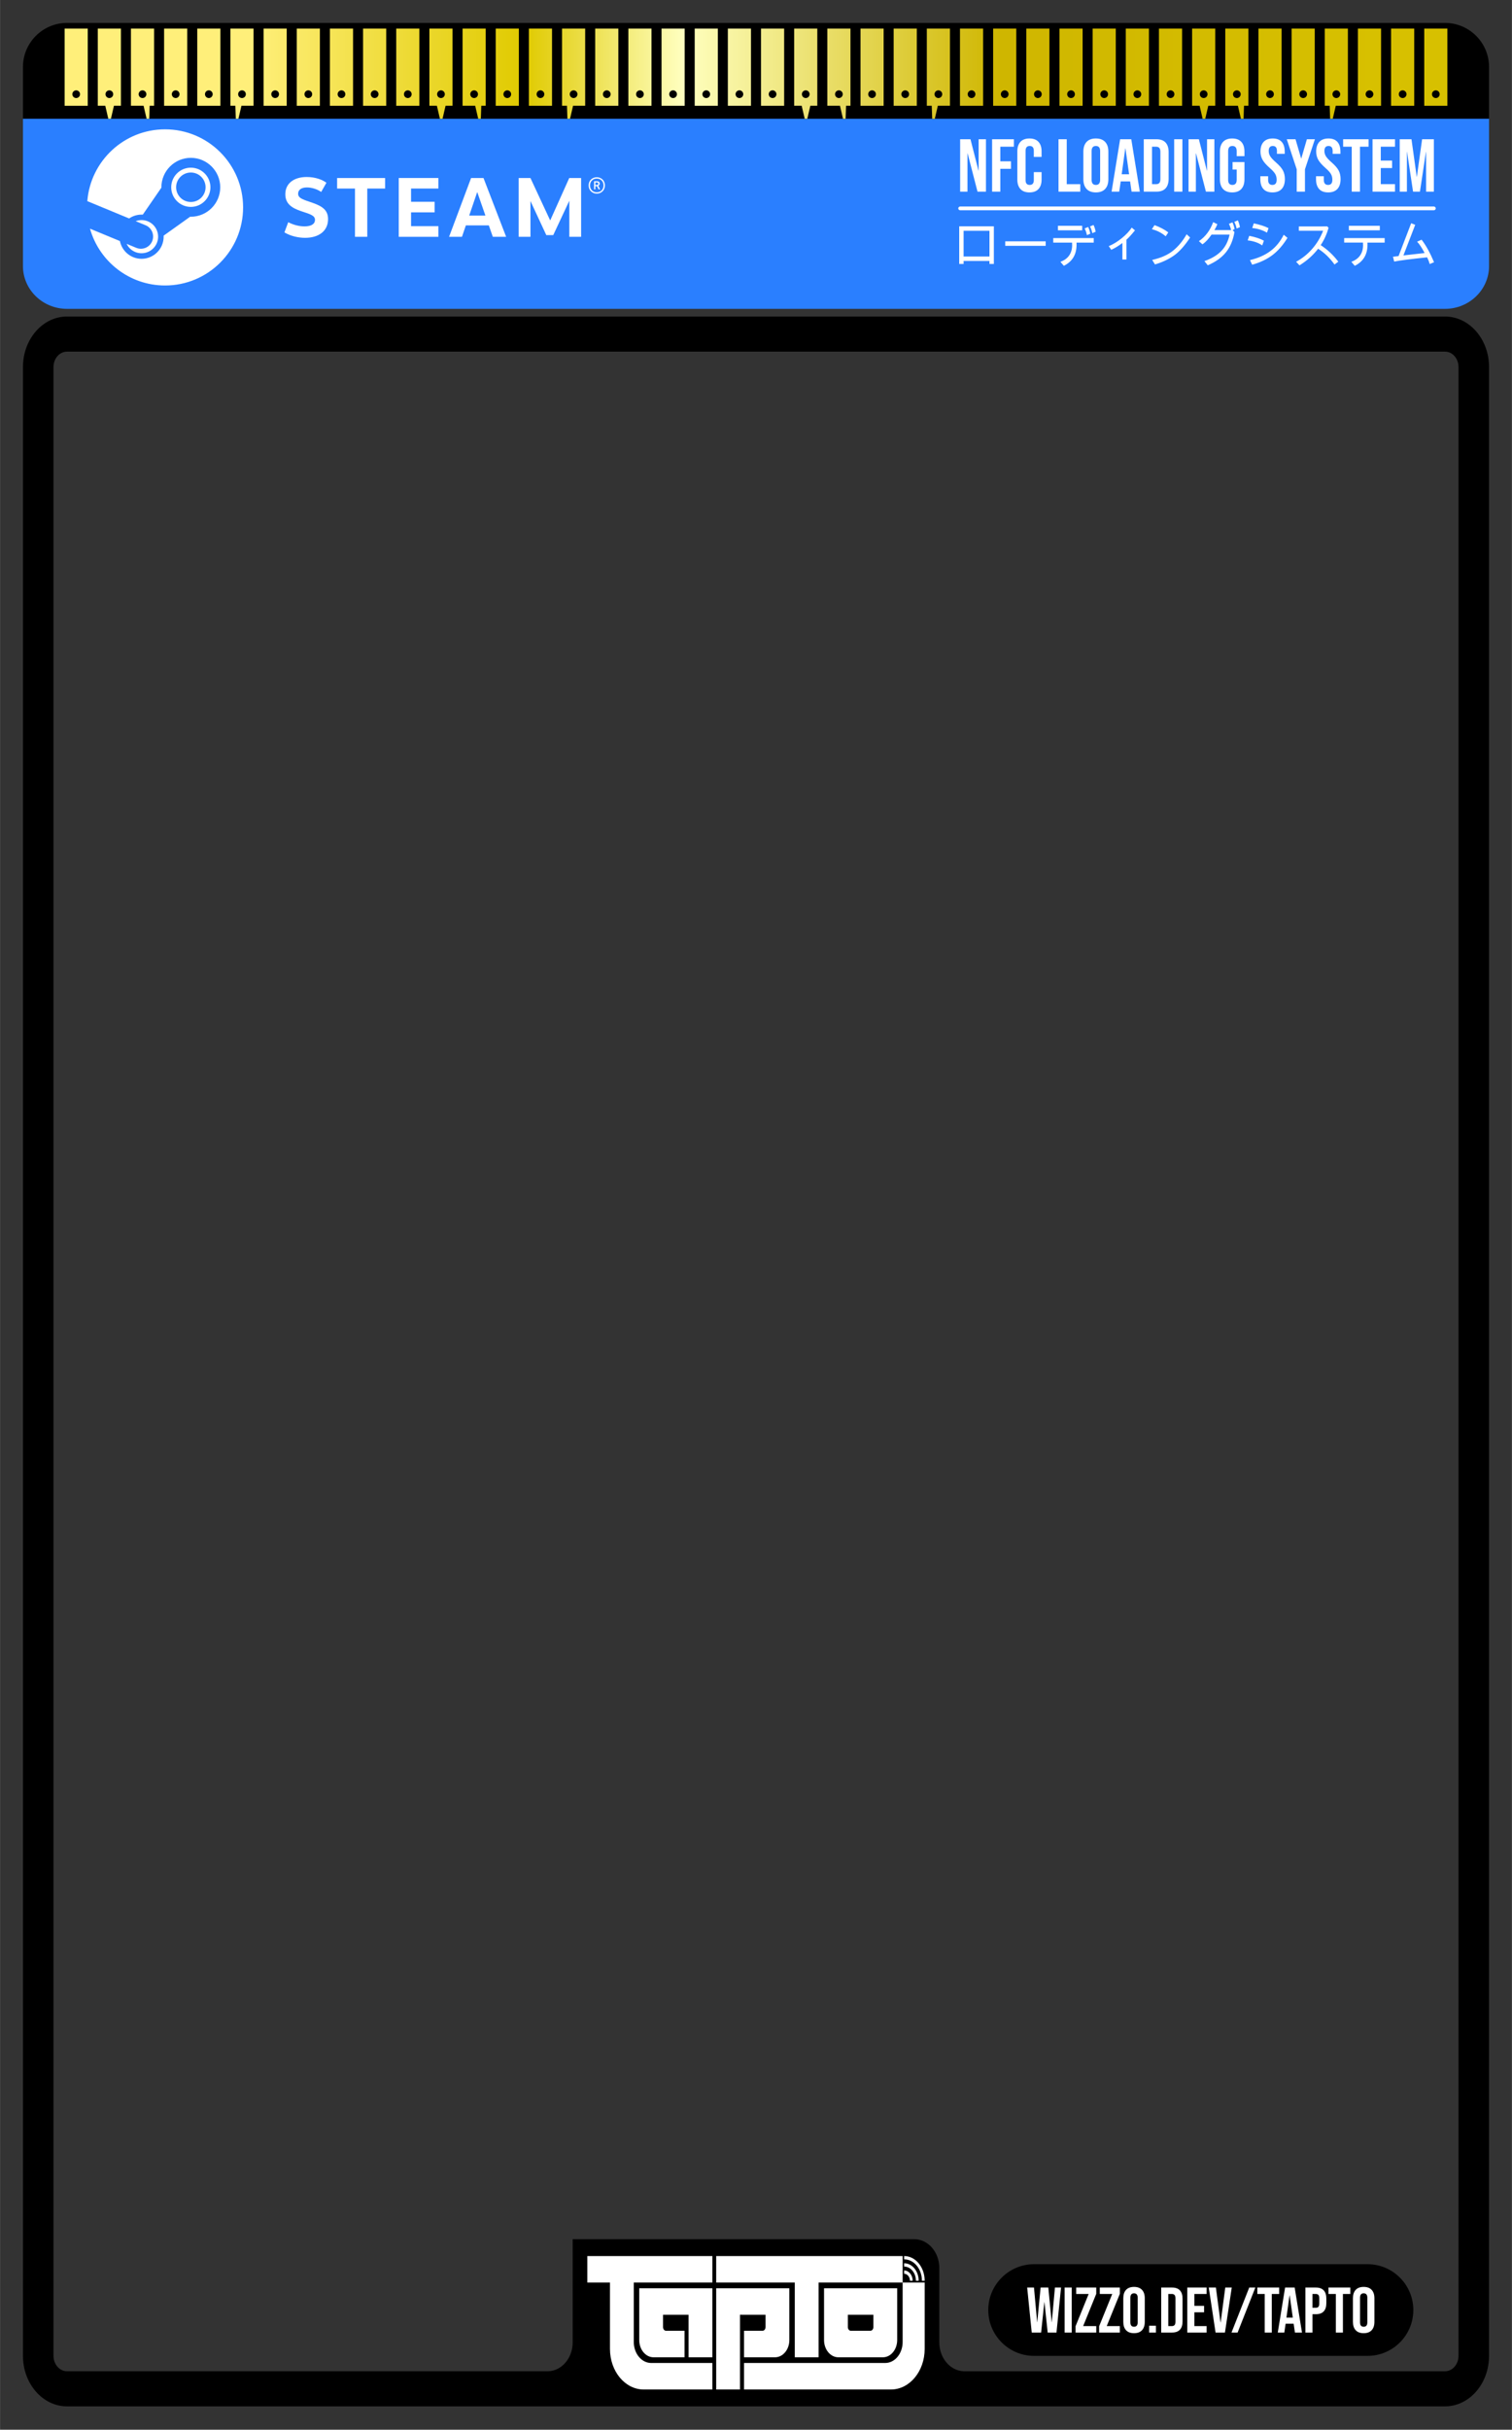 <?xml version="1.0" encoding="UTF-8" standalone="no"?>
<svg
   width="619"
   height="994"
   viewBox="0 0 198.048 318.048"
   version="1.1"
   xml:space="preserve"
   style="clip-rule:evenodd;fill-rule:evenodd;stroke-linejoin:round;stroke-miterlimit:2"
   id="svg10"
   sodipodi:docname="tapto_hucard_steam.svg"
   inkscape:version="1.3.2 (091e20e, 2023-11-25, custom)"
   xmlns:inkscape="http://www.inkscape.org/namespaces/inkscape"
   xmlns:sodipodi="http://sodipodi.sourceforge.net/DTD/sodipodi-0.dtd"
   xmlns="http://www.w3.org/2000/svg"
   xmlns:svg="http://www.w3.org/2000/svg"
   xmlns:serif="http://www.serif.com/"><rect x="0" y="0" width="198.048" height="318.048" fill="#333333" stroke="none"/><sodipodi:namedview
   id="namedview1"
   pagecolor="#505050"
   bordercolor="#eeeeee"
   borderopacity="1"
   inkscape:showpageshadow="0"
   inkscape:pageopacity="0"
   inkscape:pagecheckerboard="0"
   inkscape:deskcolor="#505050"
   inkscape:zoom="1.4142136"
   inkscape:cx="663.61971"
   inkscape:cy="48.436814"
   inkscape:window-width="5120"
   inkscape:window-height="1369"
   inkscape:window-x="-8"
   inkscape:window-y="331"
   inkscape:window-maximized="1"
   inkscape:current-layer="Card-Top" />
    <g
   id="Background"
   transform="scale(0.32)"
   style="display:none">
        <path
   id="Sticker-Rounded"
   serif:id="Sticker Rounded"
   d="m 618.9,24.756 v 944.388 c 0,13.663 -11.093,24.756 -24.756,24.756 H 24.756 C 11.093,993.9 0,982.807 0,969.144 V 24.756 C 0,11.093 11.093,0 24.756,0 H 594.144 C 607.807,0 618.9,11.093 618.9,24.756 Z" />
    </g>
    <g
   id="Card-Frame"
   serif:id="Card Frame"
   transform="scale(0.32)"
   style="display:inline">
        <g
   id="Artwork-Area"
   serif:id="Artwork Area"
   transform="matrix(1,0,0,1.149,0,-146.882)">
            <path
   d="m 609.525,258.529 v 707.992 c 0,9.936 -8.068,18.004 -18.004,18.004 H 27.379 c -9.936,0 -18.004,-8.068 -18.004,-18.004 V 258.529 c 0,-9.936 8.068,-18.004 18.004,-18.004 h 564.142 c 9.936,0 18.004,8.068 18.004,18.004 z M 394.418,972.025 h 197.103 c 3.038,0 5.504,-2.466 5.504,-5.504 V 258.529 c 0,-3.038 -2.466,-5.504 -5.504,-5.504 H 27.379 c -3.038,0 -5.504,2.466 -5.504,5.504 v 707.992 c 0,3.038 2.466,5.504 5.504,5.504 h 197.103 c 5.51,-0.187 9.926,-4.719 9.926,-10.274 v -36.737 h 139.803 c 5.674,0 10.281,4.607 10.281,10.281 v 26.456 c 0,5.555 4.416,10.087 9.926,10.274 z"
   id="path1" />
            <path
   id="TapTo-Logo---Bottom"
   serif:id="TapTo Logo - Bottom"
   d="m 369.478,940.449 h -34.407 v 26.612 h -9.741 v -26.612 h -32.172 v -9.435 h 76.32 z m 0,0 h 9.014 v 23.638 c 0,7.974 -6.176,14.438 -13.794,14.438 h -60.142 v -9.434 h 57.774 c 3.948,0 7.148,-3.35 7.148,-7.484 z m 0.616,-3.121 v -1.175 c 1.924,0 3.489,1.638 3.489,3.652 h -1.123 c 0,-1.366 -1.062,-2.477 -2.366,-2.477 z m 4.82,2.478 c 0,-2.783 -2.162,-5.047 -4.82,-5.047 v -1.176 c 3.277,0 5.943,2.792 5.943,6.223 z m 2.455,0 c 0,-4.199 -3.264,-7.616 -7.275,-7.616 v -1.176 c 4.63,0 8.398,3.944 8.398,8.792 z m -85.78,0.643 h -32.172 v 21.159 c 0,4.133 3.2,7.483 7.149,7.483 h 25.023 v 9.434 h -28.121 c -7.617,0 -13.793,-6.464 -13.793,-14.438 v -23.638 h -9.267 v -9.435 h 51.181 z m -29.937,2.03 h 29.937 v 24.582 h -9.741 v -15.147 h -10.455 v 4.407 c 0,0.721 0.558,1.305 1.247,1.305 h 7.551 v 9.435 h -12.676 c -3.238,0 -5.863,-2.748 -5.863,-6.138 z m 31.506,0 h 29.937 v 18.444 c 0,3.39 -2.625,6.138 -5.863,6.138 h -12.676 v -9.435 h 7.55 c 0.689,0 1.248,-0.584 1.248,-1.305 v -4.407 H 302.9 v 26.611 h -9.742 z m 74.085,0 v 18.444 c 0,3.39 -2.625,6.138 -5.863,6.138 h -18.21 c -3.238,0 -5.864,-2.748 -5.864,-6.138 v -18.444 z m -9.741,9.435 h -10.454 v 4.407 c 0,0.721 0.558,1.305 1.247,1.305 h 7.96 c 0.689,0 1.247,-0.584 1.247,-1.305 z"
   style="display:inline;fill:#ffffff" />
        </g>
        <g
   id="Card-Top"
   serif:id="Card Top">
            <path
   id="path15"
   style="clip-rule:evenodd;fill-rule:evenodd;stroke-linejoin:round;stroke-miterlimit:2;display:inline;fill:#2a7fff;stroke-width:0.985"
   inkscape:label="Header-Background"
   d="M 609.525 48.535 L 609.525 108.831 C 609.525 118.496 601.441 126.341 591.484 126.341 L 27.416 126.341 C 17.459 126.341 9.375 118.496 9.375 108.831 L 9.375 48.535 " />
            <path
   id="NFC-Loading-System"
   serif:id="NFC Loading System"
   d="m 406.814,107.979 h -1.793 v -1.227 h -10.593 v 1.227 h -1.793 V 92.579 h 14.179 z m -1.793,-3.063 V 94.414 h -10.593 v 10.503 z m 23.007,-4.349 h -16.552 v -1.845 h 16.552 z m 20.469,-5.785 -1.376,0.598 c -0.238,-1.13 -0.555,-2.044 -0.949,-2.743 l 1.444,-0.608 c 0.368,0.744 0.662,1.662 0.882,2.753 z m -5.524,-0.569 h -9.924 v -1.845 h 9.924 z m 3.314,1.386 -1.366,0.589 c -0.245,-1.124 -0.562,-2.035 -0.95,-2.733 l 1.444,-0.608 c 0.369,0.744 0.659,1.662 0.872,2.753 z m 1.415,3.64 h -7.046 c 0.013,0.16 0.019,0.433 0.019,0.818 0,4.063 -1.735,6.955 -5.205,8.678 l -1.405,-1.636 c 1.577,-0.572 2.771,-1.44 3.581,-2.604 0.811,-1.164 1.216,-2.564 1.216,-4.2 0,-0.478 -0.013,-0.831 -0.038,-1.057 h -7.696 V 97.396 H 447.702 Z m 16.883,-5.007 c -1.48,1.821 -2.649,3.095 -3.508,3.82 v 8.089 h -1.647 v -6.743 c -1.583,1.216 -3.105,2.144 -4.565,2.783 l -1.018,-1.497 c 1.738,-0.704 3.5,-1.777 5.286,-3.216 1.787,-1.44 3.161,-2.895 4.124,-4.364 z m 13.636,0.837 -1.066,1.596 c -1.602,-1.39 -3.489,-2.357 -5.66,-2.903 l 1.095,-1.675 c 2.287,0.85 4.164,1.845 5.63,2.982 z m 8.936,2.085 c -2.281,3.465 -4.542,5.961 -6.785,7.491 -2.242,1.53 -4.778,2.704 -7.608,3.522 l -1.134,-1.845 c 3.541,-0.784 6.381,-2.038 8.519,-3.76 2.139,-1.723 3.999,-3.967 5.582,-6.733 z m 20.4,-4.249 -1.366,0.588 c -0.245,-1.13 -0.562,-2.041 -0.95,-2.732 l 1.444,-0.619 c 0.368,0.745 0.659,1.666 0.872,2.764 z m -2.2,0.818 -0.815,0.409 0.757,0.768 c -0.537,3.298 -1.68,6.046 -3.431,8.244 -1.751,2.197 -4.249,3.992 -7.492,5.381 l -1.366,-1.716 c 2.953,-1.031 5.268,-2.419 6.944,-4.164 1.677,-1.746 2.796,-3.972 3.358,-6.678 h -7.385 c -1.26,1.842 -2.504,3.168 -3.731,3.98 l -1.444,-1.306 c 2.662,-1.816 4.613,-4.409 5.853,-7.78 l 1.706,0.857 c -0.374,0.892 -0.778,1.696 -1.211,2.414 h 6.851 c -0.252,-1.057 -0.558,-1.908 -0.92,-2.553 l 1.454,-0.619 c 0.368,0.745 0.659,1.666 0.872,2.764 z m 13.898,-0.409 -0.64,1.856 c -1.731,-1.024 -3.745,-1.656 -6.038,-1.895 l 0.64,-1.905 c 2.545,0.545 4.559,1.194 6.038,1.945 z m 7.753,3.98 c -1.828,2.986 -3.887,5.341 -6.174,7.067 -2.287,1.726 -5.046,3.035 -8.277,3.925 l -0.91,-1.885 c 3.365,-0.805 6.172,-2.05 8.416,-3.736 2.245,-1.685 4.047,-3.898 5.404,-6.638 z m -9.644,1.167 -0.697,1.935 c -1.525,-1.097 -3.508,-1.786 -5.95,-2.064 l 0.639,-1.856 c 2.449,0.472 4.452,1.134 6.009,1.985 z m 30.451,8.577 -1.55,1.167 c -1.913,-2.687 -4.148,-4.837 -6.707,-6.454 -2.074,2.673 -4.616,4.938 -7.627,6.793 l -1.386,-1.466 c 2.5,-1.35 4.702,-3.115 6.604,-5.296 1.903,-2.181 3.387,-4.645 4.454,-7.391 h -9.943 v -1.755 l 11.63,-0.02 0.533,0.569 c -0.723,2.614 -1.796,4.977 -3.217,7.092 2.759,1.808 5.162,4.063 7.21,6.762 z m 16.989,-12.827 h -12.667 v -1.845 h 12.667 z m 1.987,5.027 h -7.046 c 0.014,0.16 0.019,0.433 0.019,0.818 0,4.063 -1.734,6.955 -5.204,8.678 l -1.406,-1.636 c 1.577,-0.572 2.771,-1.44 3.581,-2.604 0.811,-1.164 1.216,-2.564 1.216,-4.2 0,-0.478 -0.014,-0.831 -0.039,-1.057 h -7.695 v -1.845 h 16.572 z m 20.217,8.02 -1.764,0.758 c -0.239,-0.851 -0.595,-1.769 -1.066,-2.753 -6.667,0.691 -11.168,1.27 -13.5,1.735 l -0.475,-1.984 2.278,-0.259 5.165,-13.446 1.647,0.658 -4.826,12.518 8.674,-0.978 c -1.105,-2.127 -2.129,-3.674 -3.072,-4.638 l 1.841,-0.818 c 1.771,2.287 3.47,5.356 5.098,9.206 z M 393.016,86.011 c -0.423,0 -0.766,-0.343 -0.766,-0.766 0,-0.423 0.343,-0.767 0.766,-0.767 h 193.918 c 0.423,0 0.766,0.343 0.766,0.767 0,0.423 -0.343,0.766 -0.766,0.766 z m 0,-29.058 h 4.229 l 3.279,12.839 h 0.061 V 56.952 h 3.004 v 21.449 h -3.463 l -4.045,-15.658 h -0.061 v 15.658 h -3.004 z m 13.085,0 h 8.917 v 3.064 h -5.546 v 5.975 h 4.351 v 3.064 h -4.351 v 9.345 h -3.371 z m 15.291,21.756 c -1.613,0 -2.844,-0.46 -3.692,-1.379 -0.847,-0.919 -1.271,-2.216 -1.271,-3.891 V 61.916 c 0,-1.675 0.424,-2.972 1.271,-3.891 0.848,-0.92 2.079,-1.379 3.692,-1.379 1.614,0 2.845,0.46 3.693,1.379 0.847,0.919 1.271,2.216 1.271,3.891 v 2.267 h -3.187 v -2.482 c 0,-1.328 -0.562,-1.992 -1.685,-1.992 -1.124,0 -1.685,0.664 -1.685,1.992 v 11.981 c 0,1.307 0.562,1.961 1.685,1.961 1.123,0 1.685,-0.654 1.685,-1.961 v -3.278 h 3.187 v 3.033 c 0,1.675 -0.424,2.972 -1.271,3.891 -0.848,0.92 -2.079,1.379 -3.693,1.379 z m 11.891,-21.756 h 3.37 v 18.385 h 5.547 v 3.064 h -8.917 z m 15.291,21.756 c -1.654,0 -2.921,-0.47 -3.8,-1.41 -0.878,-0.94 -1.318,-2.267 -1.318,-3.984 V 62.039 c 0,-1.717 0.44,-3.044 1.318,-3.984 0.878,-0.94 2.145,-1.41 3.8,-1.41 1.655,0 2.921,0.47 3.8,1.41 0.878,0.94 1.318,2.267 1.318,3.984 v 11.276 c 0,1.717 -0.44,3.044 -1.318,3.984 -0.878,0.94 -2.144,1.41 -3.8,1.41 z m 0,-3.064 c 1.164,0 1.747,-0.705 1.747,-2.115 V 61.824 c 0,-1.409 -0.583,-2.114 -1.747,-2.114 -1.164,0 -1.747,0.705 -1.747,2.114 v 11.705 c 0,1.41 0.583,2.115 1.747,2.115 z m 9.929,-18.692 h 4.566 l 3.494,21.449 h -3.371 l -0.613,-4.259 v 0.061 h -3.831 l -0.613,4.198 h -3.126 z m 3.678,14.34 -1.502,-10.602 h -0.061 l -1.47,10.602 z m 6.006,-14.34 h 5.148 c 1.675,0 2.931,0.45 3.769,1.348 0.837,0.899 1.256,2.216 1.256,3.953 v 10.847 c 0,1.737 -0.419,3.054 -1.256,3.953 -0.838,0.899 -2.094,1.348 -3.769,1.348 h -5.148 z m 5.087,18.385 c 0.551,0 0.976,-0.163 1.271,-0.49 0.297,-0.327 0.444,-0.858 0.444,-1.594 V 62.1 c 0,-0.736 -0.148,-1.267 -0.444,-1.594 -0.296,-0.327 -0.72,-0.49 -1.271,-0.49 h -1.716 v 15.321 z m 7.355,-18.385 h 3.371 v 21.449 h -3.371 z m 5.884,0 h 4.229 l 3.278,12.839 h 0.061 V 56.952 h 3.004 v 21.449 h -3.463 l -4.045,-15.658 h -0.061 v 15.658 h -3.004 z m 17.866,21.756 c -1.634,0 -2.881,-0.465 -3.739,-1.394 -0.857,-0.93 -1.287,-2.263 -1.287,-3.999 V 62.039 c 0,-1.737 0.43,-3.07 1.287,-3.999 0.858,-0.929 2.105,-1.394 3.739,-1.394 1.634,0 2.88,0.465 3.738,1.394 0.858,0.93 1.287,2.263 1.287,3.999 v 1.838 h -3.187 v -2.054 c 0,-1.409 -0.583,-2.114 -1.747,-2.114 -1.164,0 -1.747,0.705 -1.747,2.114 V 73.56 c 0,1.389 0.583,2.084 1.747,2.084 1.164,0 1.747,-0.695 1.747,-2.084 v -4.198 h -1.685 v -3.064 h 4.872 v 7.017 c 0,1.737 -0.429,3.07 -1.287,3.999 -0.858,0.929 -2.104,1.394 -3.738,1.394 z m 16.486,0 c -1.634,0 -2.871,-0.465 -3.708,-1.394 -0.837,-0.93 -1.257,-2.263 -1.257,-3.999 v -1.226 h 3.188 v 1.471 c 0,1.389 0.582,2.084 1.746,2.084 0.572,0 1.007,-0.169 1.303,-0.506 0.297,-0.337 0.444,-0.884 0.444,-1.64 0,-0.899 -0.204,-1.69 -0.613,-2.374 -0.409,-0.684 -1.164,-1.507 -2.267,-2.467 -1.39,-1.226 -2.36,-2.334 -2.911,-3.324 -0.552,-0.991 -0.828,-2.11 -0.828,-3.355 0,-1.696 0.43,-3.008 1.287,-3.938 0.858,-0.929 2.105,-1.394 3.739,-1.394 1.614,0 2.834,0.465 3.662,1.394 0.827,0.93 1.24,2.263 1.24,3.999 v 0.889 h -3.187 v -1.104 c 0,-0.735 -0.143,-1.271 -0.429,-1.609 -0.286,-0.337 -0.705,-0.506 -1.257,-0.506 -1.123,0 -1.685,0.684 -1.685,2.054 0,0.776 0.21,1.501 0.628,2.176 0.419,0.673 1.18,1.491 2.283,2.451 1.41,1.226 2.381,2.339 2.911,3.34 0.531,1 0.797,2.176 0.797,3.523 0,1.757 -0.434,3.105 -1.302,4.045 -0.868,0.94 -2.131,1.41 -3.785,1.41 z m 9.929,-9.438 -4.075,-12.318 h 3.585 l 2.298,7.875 h 0.061 l 2.298,-7.875 h 3.278 l -4.075,12.318 v 9.131 h -3.371 z m 12.871,9.438 c -1.635,0 -2.871,-0.465 -3.708,-1.394 -0.838,-0.93 -1.257,-2.263 -1.257,-3.999 v -1.226 h 3.187 v 1.471 c 0,1.389 0.583,2.084 1.747,2.084 0.572,0 1.007,-0.169 1.303,-0.506 0.296,-0.337 0.444,-0.884 0.444,-1.64 0,-0.899 -0.204,-1.69 -0.613,-2.374 -0.409,-0.684 -1.164,-1.507 -2.268,-2.467 -1.389,-1.226 -2.36,-2.334 -2.911,-3.324 -0.551,-0.991 -0.827,-2.11 -0.827,-3.355 0,-1.696 0.429,-3.008 1.287,-3.938 0.858,-0.929 2.104,-1.394 3.738,-1.394 1.614,0 2.835,0.465 3.662,1.394 0.827,0.93 1.241,2.263 1.241,3.999 v 0.889 h -3.187 v -1.104 c 0,-0.735 -0.143,-1.271 -0.429,-1.609 -0.287,-0.337 -0.705,-0.506 -1.257,-0.506 -1.124,0 -1.685,0.684 -1.685,2.054 0,0.776 0.21,1.501 0.628,2.176 0.419,0.673 1.18,1.491 2.283,2.451 1.41,1.226 2.38,2.339 2.911,3.34 0.531,1 0.797,2.176 0.797,3.523 0,1.757 -0.434,3.105 -1.303,4.045 -0.868,0.94 -2.13,1.41 -3.784,1.41 z m 9.653,-18.692 h -3.525 v -3.064 h 10.42 v 3.064 h -3.524 v 18.385 h -3.371 z m 8.519,-3.064 h 9.193 v 3.064 h -5.822 v 5.668 h 4.627 v 3.064 h -4.627 v 6.588 h 5.822 v 3.064 h -9.193 z m 11.124,0 h 4.811 l 2.145,15.351 h 0.061 l 2.145,-15.351 h 4.812 v 21.449 h -3.188 V 62.161 h -0.061 l -2.452,16.24 h -2.819 l -2.451,-16.24 h -0.061 v 16.24 h -2.941 z"
   style="fill:#ffffff;stroke-width:0.777" />
            <path
   id="TapTo-Logo---Top"
   serif:id="TapTo Logo - Top"
   d="m 295.631,132.729 h -71.763 v 52.99 h -20.317 v -52.99 h -67.099 v -18.787 h 159.179 z m 0,0 h 18.798 v 47.068 c 0,15.879 -12.881,28.751 -28.769,28.751 H 160.223 v -18.786 h 120.498 c 8.234,0 14.91,-6.672 14.91,-14.902 z m 1.283,-6.215 v -2.34 c 4.013,0 7.277,3.262 7.277,7.273 h -2.342 c 0,-2.72 -2.214,-4.933 -4.935,-4.933 z m 10.054,4.934 c 0,-5.542 -4.51,-10.05 -10.054,-10.05 v -2.34 c 6.835,0 12.396,5.558 12.396,12.39 z m 5.119,0 c 0,-8.362 -6.808,-15.164 -15.173,-15.164 v -2.342 c 9.657,0 17.515,7.853 17.515,17.506 z m -178.908,1.281 h -67.1 v 42.132 c 0,8.229 6.675,14.901 14.91,14.901 h 52.19 v 18.786 h -58.65 c -15.888,0 -28.767,-12.872 -28.767,-28.751 V 132.729 H 26.434 v -18.787 h 106.745 z m -62.438,4.042 h 62.438 v 48.948 h -20.317 v -30.16 H 91.058 v 8.775 c 0,1.436 1.163,2.598 2.6,2.598 h 15.749 v 18.787 H 82.969 c -6.754,0 -12.228,-5.471 -12.228,-12.221 z m 65.711,0 h 62.438 v 36.727 c 0,6.75 -5.475,12.221 -12.229,12.221 h -26.438 v -18.787 h 15.749 c 1.436,0 2.601,-1.162 2.601,-2.598 v -8.775 h -21.804 v 52.989 h -20.317 z m 154.517,0 v 36.727 c 0,6.75 -5.475,12.221 -12.228,12.221 h -37.982 c -6.753,0 -12.229,-5.471 -12.229,-12.221 v -36.727 z m -20.318,18.788 h -21.804 v 8.775 c 0,1.436 1.165,2.598 2.602,2.598 h 16.602 c 1.437,0 2.6,-1.162 2.6,-2.598 z"
   style="display:none;fill:#ffffff" />
            <g
   id="Wizzo.dev-TapTo"
   serif:id="Wizzo.dev/TapTo"
   inkscape:label="Wizzo.dev-TapTo"
   transform="translate(-13.999,849.915)">
                <path
   d="m 592.525,95.023 v 0.009 c 0,10.346 -8.4,18.746 -18.745,18.746 H 437.27 c -10.345,0 -18.745,-8.4 -18.745,-18.746 v -0.009 c 0,-10.346 8.4,-18.745 18.745,-18.745 h 136.51 c 10.345,0 18.745,8.399 18.745,18.745 z"
   style="fill:#000000"
   id="path2" />
                <path
   d="m 434.455,85.823 h 2.788 l 1.289,14.149 h 0.053 l 1.368,-14.149 h 3.156 l 1.368,14.149 h 0.052 l 1.289,-14.149 h 2.499 l -1.868,18.41 h -3.603 l -1.315,-12.414 h -0.053 l -1.315,12.414 h -3.84 z m 15.335,0 h 2.893 v 18.41 h -2.893 z m 4.471,15.832 5.366,-13.202 h -5.103 v -2.63 h 8.207 V 88.4 l -5.366,13.203 h 5.366 v 2.63 h -8.47 z m 9.653,0 5.366,-13.202 h -5.103 v -2.63 h 8.207 V 88.4 l -5.366,13.203 h 5.366 v 2.63 h -8.47 z m 14.283,2.841 c -1.421,0 -2.508,-0.403 -3.262,-1.21 -0.754,-0.806 -1.131,-1.946 -1.131,-3.419 v -9.678 c 0,-1.473 0.377,-2.613 1.131,-3.419 0.754,-0.807 1.841,-1.21 3.262,-1.21 1.42,0 2.507,0.403 3.261,1.21 0.754,0.806 1.131,1.946 1.131,3.419 v 9.678 c 0,1.473 -0.377,2.613 -1.131,3.419 -0.754,0.807 -1.841,1.21 -3.261,1.21 z m 0,-2.63 c 0.999,0 1.499,-0.605 1.499,-1.815 V 90.005 c 0,-1.21 -0.5,-1.815 -1.499,-1.815 -1,0 -1.5,0.605 -1.5,1.815 v 10.046 c 0,1.21 0.5,1.815 1.5,1.815 z m 6.181,-0.421 h 2.788 v 2.788 h -2.788 z m 4.945,-15.622 h 4.418 c 1.438,0 2.517,0.386 3.236,1.157 0.719,0.771 1.078,1.902 1.078,3.393 v 9.31 c 0,1.49 -0.359,2.621 -1.078,3.393 -0.719,0.771 -1.798,1.157 -3.236,1.157 h -4.418 z m 4.366,15.78 c 0.473,0 0.837,-0.14 1.091,-0.421 0.255,-0.28 0.382,-0.736 0.382,-1.368 v -9.573 c 0,-0.631 -0.127,-1.087 -0.382,-1.367 -0.254,-0.281 -0.618,-0.421 -1.091,-0.421 h -1.473 v 13.15 z m 6.312,-15.78 h 7.891 v 2.63 h -4.997 v 4.865 h 3.971 v 2.63 h -3.971 v 5.655 h 4.997 v 2.63 h -7.891 z m 8.786,0 h 2.919 l 1.894,14.281 h 0.053 l 1.893,-14.281 h 2.657 l -2.788,18.41 h -3.84 z m 16.57,0 h 2.499 l -7.26,18.41 h -2.498 z m 6.339,2.63 h -3.025 v -2.63 h 8.943 v 2.63 h -3.025 v 15.78 h -2.893 z m 8.338,-2.63 h 3.919 l 2.999,18.41 h -2.894 l -0.526,-3.656 v 0.053 h -3.288 l -0.526,3.603 h -2.682 z m 3.156,12.308 -1.288,-9.1 h -0.053 l -1.263,9.1 z m 5.156,-12.308 h 4.261 c 1.438,0 2.516,0.386 3.235,1.157 0.719,0.771 1.078,1.902 1.078,3.393 v 1.814 c 0,1.491 -0.359,2.622 -1.078,3.393 -0.719,0.772 -1.797,1.157 -3.235,1.157 h -1.368 v 7.496 h -2.893 z m 4.261,8.284 c 0.473,0 0.828,-0.131 1.065,-0.394 0.237,-0.263 0.355,-0.71 0.355,-1.341 v -2.183 c 0,-0.632 -0.118,-1.079 -0.355,-1.342 -0.237,-0.263 -0.592,-0.394 -1.065,-0.394 h -1.368 v 5.654 z m 8.206,-5.654 h -3.025 v -2.63 h 8.943 v 2.63 h -3.025 v 15.78 h -2.893 z m 11.389,16.043 c -1.42,0 -2.507,-0.403 -3.261,-1.21 -0.754,-0.806 -1.131,-1.946 -1.131,-3.419 v -9.678 c 0,-1.473 0.377,-2.613 1.131,-3.419 0.754,-0.807 1.841,-1.21 3.261,-1.21 1.421,0 2.508,0.403 3.262,1.21 0.754,0.806 1.131,1.946 1.131,3.419 v 9.678 c 0,1.473 -0.377,2.613 -1.131,3.419 -0.754,0.807 -1.841,1.21 -3.262,1.21 z m 0,-2.63 c 1,0 1.499,-0.605 1.499,-1.815 V 90.005 c 0,-1.21 -0.499,-1.815 -1.499,-1.815 -0.999,0 -1.499,0.605 -1.499,1.815 v 10.046 c 0,1.21 0.5,1.815 1.499,1.815 z"
   id="path3"
   style="fill:#ffffff" />
            </g>
            <path
   id="Pins-Background"
   serif:id="Pins Background"
   d="M 9.375,48.574 V 27.416 c 0,-9.957 8.084,-18.041 18.041,-18.041 h 564.068 c 9.957,0 18.041,8.084 18.041,18.041 v 21.158 z" />
            <path
   id="Pins"
   d="M 35.903,11.708 V 43.269 H 26.434 V 11.708 Z m -4.735,25.247 c -0.87,0 -1.577,0.707 -1.577,1.58 0,0.87 0.707,1.577 1.577,1.577 0.871,0 1.578,-0.707 1.578,-1.577 0,-0.873 -0.707,-1.58 -1.578,-1.58 z M 171.65,11.708 v 31.561 h -9.469 V 11.708 Z m -4.735,25.247 c -0.87,0 -1.577,0.707 -1.577,1.58 0,0.87 0.707,1.577 1.577,1.577 0.871,0 1.578,-0.707 1.578,-1.577 0,-0.873 -0.707,-1.58 -1.578,-1.58 z M 483.869,11.708 v 31.561 h -9.47 V 11.708 Z m -4.736,25.247 c -0.87,0 -1.577,0.707 -1.577,1.58 0,0.87 0.707,1.577 1.577,1.577 0.871,0 1.579,-0.707 1.579,-1.577 0,-0.873 -0.708,-1.58 -1.579,-1.58 z M 320.972,11.708 v 31.561 h -9.469 V 11.708 Z m -4.735,25.247 c -0.87,0 -1.578,0.707 -1.578,1.58 0,0.87 0.708,1.577 1.578,1.577 0.871,0 1.578,-0.707 1.578,-1.577 0,-0.873 -0.707,-1.58 -1.578,-1.58 z M 76.627,11.708 V 43.269 H 67.158 V 11.708 Z m -4.735,25.247 c -0.87,0 -1.577,0.707 -1.577,1.58 0,0.87 0.707,1.577 1.577,1.577 0.871,0 1.578,-0.707 1.578,-1.577 0,-0.873 -0.707,-1.58 -1.578,-1.58 z M 212.374,11.708 v 31.561 h -9.469 V 11.708 Z m -4.735,25.247 c -0.87,0 -1.577,0.707 -1.577,1.58 0,0.87 0.707,1.577 1.577,1.577 0.871,0 1.579,-0.707 1.579,-1.577 0,-0.873 -0.708,-1.58 -1.579,-1.58 z M 524.593,11.708 v 31.561 h -9.47 V 11.708 Z m -4.736,25.247 c -0.869,0 -1.577,0.707 -1.577,1.58 0,0.87 0.708,1.577 1.577,1.577 0.872,0 1.579,-0.707 1.579,-1.577 0,-0.873 -0.707,-1.58 -1.579,-1.58 z M 361.696,11.708 v 31.561 h -9.469 V 11.708 Z m -4.735,25.247 c -0.87,0 -1.577,0.707 -1.577,1.58 0,0.87 0.707,1.577 1.577,1.577 0.871,0 1.578,-0.707 1.578,-1.577 0,-0.873 -0.707,-1.58 -1.578,-1.58 z M 117.351,11.708 v 31.561 h -9.469 V 11.708 Z m -4.735,25.247 c -0.87,0 -1.577,0.707 -1.577,1.58 0,0.87 0.707,1.577 1.577,1.577 0.871,0 1.579,-0.707 1.579,-1.577 0,-0.873 -0.708,-1.58 -1.579,-1.58 z M 253.099,11.708 v 31.561 h -9.47 V 11.708 Z m -4.736,25.247 c -0.87,0 -1.577,0.707 -1.577,1.58 0,0.87 0.707,1.577 1.577,1.577 0.871,0 1.579,-0.707 1.579,-1.577 0,-0.873 -0.708,-1.58 -1.579,-1.58 z M 565.317,11.708 v 31.561 h -9.47 V 11.708 Z m -4.735,25.247 c -0.87,0 -1.578,0.707 -1.578,1.58 0,0.87 0.708,1.577 1.578,1.577 0.871,0 1.578,-0.707 1.578,-1.577 0,-0.873 -0.707,-1.58 -1.578,-1.58 z M 402.42,11.708 v 31.561 h -9.469 V 11.708 Z m -4.735,25.247 c -0.87,0 -1.577,0.707 -1.577,1.58 0,0.87 0.707,1.577 1.577,1.577 0.871,0 1.578,-0.707 1.578,-1.577 0,-0.873 -0.707,-1.58 -1.578,-1.58 z M 144.501,11.708 v 31.561 h -9.47 V 11.708 Z m -4.736,25.247 c -0.869,0 -1.577,0.707 -1.577,1.58 0,0.87 0.708,1.577 1.577,1.577 0.872,0 1.579,-0.707 1.579,-1.577 0,-0.873 -0.707,-1.58 -1.579,-1.58 z M 456.719,11.708 V 43.269 H 447.25 V 11.708 Z m -4.735,25.247 c -0.87,0 -1.577,0.707 -1.577,1.58 0,0.87 0.707,1.577 1.577,1.577 0.871,0 1.578,-0.707 1.578,-1.577 0,-0.873 -0.707,-1.58 -1.578,-1.58 z M 280.248,11.708 v 31.561 h -9.47 V 11.708 Z m -4.735,25.247 c -0.87,0 -1.578,0.707 -1.578,1.58 0,0.87 0.708,1.577 1.578,1.577 0.871,0 1.578,-0.707 1.578,-1.577 0,-0.873 -0.707,-1.58 -1.578,-1.58 z M 592.466,11.708 v 31.561 h -9.469 V 11.708 Z m -4.735,25.247 c -0.87,0 -1.577,0.707 -1.577,1.58 0,0.87 0.707,1.577 1.577,1.577 0.871,0 1.578,-0.707 1.578,-1.577 0,-0.873 -0.707,-1.58 -1.578,-1.58 z M 429.57,11.708 V 43.269 H 420.1 V 11.708 Z m -4.736,25.247 c -0.869,0 -1.577,0.707 -1.577,1.58 0,0.87 0.708,1.577 1.577,1.577 0.872,0 1.579,-0.707 1.579,-1.577 0,-0.873 -0.707,-1.58 -1.579,-1.58 z M 90.202,11.708 v 31.561 h -9.47 V 11.708 Z m -4.735,25.247 c -0.87,0 -1.578,0.707 -1.578,1.58 0,0.87 0.708,1.577 1.578,1.577 0.871,0 1.578,-0.707 1.578,-1.577 0,-0.873 -0.707,-1.58 -1.578,-1.58 z M 225.949,11.708 V 43.269 H 216.48 V 11.708 Z m -4.735,25.247 c -0.87,0 -1.577,0.707 -1.577,1.58 0,0.87 0.707,1.577 1.577,1.577 0.871,0 1.578,-0.707 1.578,-1.577 0,-0.873 -0.707,-1.58 -1.578,-1.58 z M 538.168,11.708 v 31.561 h -9.47 V 11.708 Z m -4.736,25.247 c -0.87,0 -1.577,0.707 -1.577,1.58 0,0.87 0.707,1.577 1.577,1.577 0.871,0 1.579,-0.707 1.579,-1.577 0,-0.873 -0.708,-1.58 -1.579,-1.58 z M 375.271,11.708 v 31.561 h -9.47 V 11.708 Z m -4.735,25.247 c -0.87,0 -1.578,0.707 -1.578,1.58 0,0.87 0.708,1.577 1.578,1.577 0.871,0 1.578,-0.707 1.578,-1.577 0,-0.873 -0.707,-1.58 -1.578,-1.58 z M 130.926,11.708 v 31.561 h -9.469 V 11.708 Z m -4.735,25.247 c -0.87,0 -1.577,0.707 -1.577,1.58 0,0.87 0.707,1.577 1.577,1.577 0.871,0 1.578,-0.707 1.578,-1.577 0,-0.873 -0.707,-1.58 -1.578,-1.58 z M 266.673,11.708 v 31.561 h -9.469 V 11.708 Z m -4.735,25.247 c -0.87,0 -1.577,0.707 -1.577,1.58 0,0.87 0.707,1.577 1.577,1.577 0.871,0 1.578,-0.707 1.578,-1.577 0,-0.873 -0.707,-1.58 -1.578,-1.58 z M 578.892,11.708 v 31.561 h -9.47 V 11.708 Z m -4.736,25.247 c -0.87,0 -1.577,0.707 -1.577,1.58 0,0.87 0.707,1.577 1.577,1.577 0.871,0 1.579,-0.707 1.579,-1.577 0,-0.873 -0.708,-1.58 -1.579,-1.58 z M 415.995,11.708 v 31.561 h -9.469 V 11.708 Z m -4.735,25.247 c -0.87,0 -1.578,0.707 -1.578,1.58 0,0.87 0.708,1.577 1.578,1.577 0.871,0 1.578,-0.707 1.578,-1.577 0,-0.873 -0.707,-1.58 -1.578,-1.58 z M 158.076,11.708 v 31.561 h -9.47 V 11.708 Z m -4.736,25.247 c -0.87,0 -1.577,0.707 -1.577,1.58 0,0.87 0.707,1.577 1.577,1.577 0.871,0 1.579,-0.707 1.579,-1.577 0,-0.873 -0.708,-1.58 -1.579,-1.58 z M 470.294,11.708 v 31.561 h -9.47 V 11.708 Z m -4.735,25.247 c -0.87,0 -1.578,0.707 -1.578,1.58 0,0.87 0.708,1.577 1.578,1.577 0.871,0 1.578,-0.707 1.578,-1.577 0,-0.873 -0.707,-1.58 -1.578,-1.58 z M 307.397,11.708 v 31.561 h -9.469 V 11.708 Z m -4.735,25.247 c -0.87,0 -1.577,0.707 -1.577,1.58 0,0.87 0.707,1.577 1.577,1.577 0.871,0 1.579,-0.707 1.579,-1.577 0,-0.873 -0.708,-1.58 -1.579,-1.58 z m -8.839,-25.247 v 31.561 h -9.47 V 11.708 Z m -4.736,25.247 c -0.87,0 -1.577,0.707 -1.577,1.58 0,0.87 0.707,1.577 1.577,1.577 0.871,0 1.579,-0.707 1.579,-1.577 0,-0.873 -0.708,-1.58 -1.579,-1.58 z M 443.145,11.708 v 31.561 h -9.47 V 11.708 Z m -4.736,25.247 c -0.87,0 -1.577,0.707 -1.577,1.58 0,0.87 0.707,1.577 1.577,1.577 0.871,0 1.579,-0.707 1.579,-1.577 0,-0.873 -0.708,-1.58 -1.579,-1.58 z m -395.33,6.313 h -3.07 v -31.56 h 9.469 v 31.56 H 46.62 l -1.233,5.306 h -1.075 z m 1.664,-6.312 c -0.871,0 -1.578,0.707 -1.578,1.578 0,0.871 0.707,1.578 1.578,1.578 0.871,0 1.578,-0.707 1.578,-1.578 0,-0.871 -0.707,-1.578 -1.578,-1.578 z m 134.083,6.312 h -3.07 v -31.56 h 9.469 v 31.56 h -2.858 l -1.233,5.306 h -1.075 z m 1.664,-6.312 c -0.871,0 -1.578,0.707 -1.578,1.578 0,0.871 0.707,1.578 1.578,1.578 0.871,0 1.578,-0.707 1.578,-1.578 0,-0.871 -0.707,-1.578 -1.578,-1.578 z m 310.554,6.312 h -3.07 v -31.56 h 9.469 v 31.56 h -2.857 l -1.233,5.306 h -1.076 z m 1.665,-6.312 c -0.872,0 -1.579,0.707 -1.579,1.578 0,0.871 0.707,1.578 1.579,1.578 0.871,0 1.578,-0.707 1.578,-1.578 0,-0.871 -0.707,-1.578 -1.578,-1.578 z m -164.561,6.312 h -3.07 v -31.56 h 9.469 v 31.56 h -2.858 l -1.233,5.306 h -1.075 z m 1.664,-6.312 c -0.871,0 -1.578,0.707 -1.578,1.578 0,0.871 0.707,1.578 1.578,1.578 0.871,0 1.578,-0.707 1.578,-1.578 0,-0.871 -0.707,-1.578 -1.578,-1.578 z M 96.325,43.268 h -2.018 v -31.56 h 9.469 v 31.56 h -4.961 l -1.233,5.306 h -1.076 z m 2.717,-6.312 c -0.871,0 -1.578,0.707 -1.578,1.578 0,0.871 0.707,1.578 1.578,1.578 0.871,0 1.578,-0.707 1.578,-1.578 0,-0.871 -0.707,-1.578 -1.578,-1.578 z m 133.031,6.312 h -2.018 v -31.56 h 9.469 v 31.56 h -4.962 l -1.233,5.306 h -1.075 z m 2.716,-6.312 c -0.871,0 -1.578,0.707 -1.578,1.578 0,0.871 0.707,1.578 1.578,1.578 0.871,0 1.578,-0.707 1.578,-1.578 0,-0.871 -0.707,-1.578 -1.578,-1.578 z m 309.502,6.312 h -2.018 v -31.56 h 9.469 v 31.56 h -4.962 l -1.233,5.306 h -1.075 z m 2.716,-6.312 c -0.871,0 -1.578,0.707 -1.578,1.578 0,0.871 0.707,1.578 1.578,1.578 0.872,0 1.579,-0.707 1.579,-1.578 0,-0.871 -0.707,-1.578 -1.579,-1.578 z m -165.613,6.312 h -2.018 v -31.56 h 9.469 v 31.56 h -4.961 l -1.233,5.306 h -1.076 z m 2.717,-6.312 c -0.871,0 -1.578,0.707 -1.578,1.578 0,0.871 0.707,1.578 1.578,1.578 0.871,0 1.578,-0.707 1.578,-1.578 0,-0.871 -0.707,-1.578 -1.578,-1.578 z M 58.758,43.268 h -5.175 v -31.56 h 9.469 v 31.56 h -1.805 l -0.181,5.306 h -1.075 z m -0.44,-6.312 c -0.871,0 -1.578,0.707 -1.578,1.578 0,0.871 0.707,1.578 1.578,1.578 0.871,0 1.578,-0.707 1.578,-1.578 0,-0.871 -0.707,-1.578 -1.578,-1.578 z m 136.187,6.312 h -5.175 v -31.56 h 9.469 v 31.56 h -1.805 l -0.181,5.306 h -1.075 z m -0.44,-6.312 c -0.871,0 -1.578,0.707 -1.578,1.578 0,0.871 0.707,1.578 1.578,1.578 0.871,0 1.578,-0.707 1.578,-1.578 0,-0.871 -0.707,-1.578 -1.578,-1.578 z m 312.658,6.312 h -5.174 v -31.56 h 9.469 v 31.56 h -1.806 l -0.181,5.306 h -1.075 z m -0.44,-6.312 c -0.871,0 -1.578,0.707 -1.578,1.578 0,0.871 0.707,1.578 1.578,1.578 0.871,0 1.579,-0.707 1.579,-1.578 0,-0.871 -0.708,-1.578 -1.579,-1.578 z m -162.456,6.312 h -5.175 v -31.56 h 9.469 v 31.56 h -1.805 l -0.181,5.306 h -1.075 z m -0.44,-6.312 c -0.871,0 -1.578,0.707 -1.578,1.578 0,0.871 0.707,1.578 1.578,1.578 0.871,0 1.578,-0.707 1.578,-1.578 0,-0.871 -0.707,-1.578 -1.578,-1.578 z"
   style="fill:url(#_Linear1)" />
        <g
   id="g1"
   transform="matrix(0.722,0,0,0.722,35.002,52.182)"><path
     d="M 45.084,1 C 21.846,1 2.809,18.918 1,41.689 l 23.71,9.803 c 2.009,-1.374 4.436,-2.179 7.047,-2.179 0.234,0 0.467,0.01 0.698,0.021 L 42.999,34.051 c 0,-0.073 0,-0.144 0,-0.216 0,-9.199 7.483,-16.683 16.683,-16.683 9.199,0 16.682,7.484 16.682,16.683 0,9.199 -7.483,16.684 -16.682,16.684 -0.127,0 -0.253,0 -0.379,-0.01 l -15.038,10.73 c 0.01,0.195 0.015,0.394 0.015,0.592 0,6.906 -5.617,12.522 -12.522,12.522 -6.061,0 -11.129,-4.326 -12.277,-10.055 L 2.524,57.292 c 5.25,18.568 22.309,32.181 42.56,32.181 24.432,0 44.237,-19.806 44.237,-44.235 C 89.321,20.805 69.515,1 45.084,1"
     id="path1-8"
     style="fill:#ffffff" /><path
     d="m 28.721,68.122 -5.434,-2.245 c 0.963,2.005 2.629,3.684 4.841,4.606 4.782,1.992 10.295,-0.277 12.288,-5.063 0.965,-2.314 0.971,-4.869 0.014,-7.189 C 39.475,55.91 37.673,54.1 35.356,53.134 33.057,52.177 30.594,52.212 28.43,53.029 l 5.613,2.321 c 3.527,1.47 5.195,5.52 3.725,9.047 -1.467,3.528 -5.52,5.196 -9.047,3.725"
     id="path2-2"
     style="fill:#ffffff" /><path
     d="m 70.796,33.835 c 0,-6.129 -4.986,-11.116 -11.116,-11.116 -6.129,0 -11.116,4.987 -11.116,11.116 0,6.13 4.987,11.115 11.116,11.115 6.13,0 11.116,-4.986 11.116,-11.115 M 51.348,33.816 c 0,-4.612 3.739,-8.35 8.351,-8.35 4.612,0 8.351,3.738 8.351,8.35 0,4.612 -3.739,8.35 -8.351,8.35 -4.612,0 -8.351,-3.739 -8.351,-8.35"
     id="path3-5"
     style="fill:#ffffff" /><path
     d="m 136.564,31.267 -2.964,5.21 c -2.283,-1.595 -5.377,-2.555 -8.078,-2.555 -3.087,0 -4.997,1.278 -4.997,3.567 0,2.781 3.393,3.428 8.436,5.238 5.421,1.917 8.537,4.17 8.537,9.135 0,6.793 -5.342,10.608 -13.02,10.608 -3.742,0 -8.256,-0.966 -11.726,-3.077 l 2.162,-5.776 c 2.819,1.489 6.191,2.372 9.197,2.372 4.052,0 5.978,-1.495 5.978,-3.705 0,-2.529 -2.937,-3.289 -7.678,-4.859 -5.403,-1.804 -9.147,-4.171 -9.147,-9.666 0,-6.197 4.963,-9.756 12.104,-9.756 4.977,0 8.977,1.577 11.196,3.264"
     id="path4"
     style="fill:#ffffff" /><path
     d="M 152.755,61.899 V 34.56 h -10.13 v -5.986 h 27.209 v 5.986 h -10.1 v 27.339 z"
     id="path5"
     style="fill:#ffffff" /><path
     d="m 197.902,42.051 v 5.986 h -13.356 v 7.821 h 15.496 v 6.041 H 177.569 V 28.574 h 22.473 v 5.968 h -15.496 v 7.509 z"
     id="path6"
     style="fill:#ffffff" /><path
     d="m 215.619,55.429 -2.206,6.471 h -7.316 l 12.495,-33.325 h 7.025 l 12.848,33.324 h -7.563 l -2.254,-6.471 h -13.029 z m 6.446,-18.905 -4.551,13.343 h 9.196 z"
     id="path7"
     style="fill:#ffffff" /><path
     d="m 261.224,60.928 -8.972,-19.299 v 20.27 h -6.683 V 28.574 h 6.668 l 11.2,24.056 10.802,-24.056 h 6.726 v 33.325 h -6.682 V 41.455 l -9.12,19.473 z"
     id="path8"
     style="fill:#ffffff" /><path
     d="m 294.457,32.778 c 0,2.864 -2.146,4.649 -4.609,4.649 -2.472,0 -4.623,-1.785 -4.623,-4.649 0,-2.863 2.151,-4.636 4.623,-4.636 2.464,0 4.609,1.773 4.609,4.636 m -8.457,0 c 0,2.396 1.726,3.901 3.848,3.901 2.114,0 3.833,-1.505 3.833,-3.901 0,-2.403 -1.719,-3.885 -3.833,-3.885 -2.116,0 -3.848,1.5 -3.848,3.885 m 3.912,-2.369 c 1.195,0 1.597,0.632 1.597,1.315 0,0.626 -0.371,1.046 -0.823,1.26 l 1.071,2.007 h -0.877 l -0.903,-1.779 h -0.931 v 1.779 h -0.73 v -4.582 z m -0.859,2.132 h 0.814 c 0.527,0 0.838,-0.331 0.838,-0.747 0,-0.42 -0.223,-0.69 -0.84,-0.69 h -0.813 v 1.437 z"
     id="path9"
     style="display:inline;fill:#ffffff" /></g></g>
    </g>
    <defs
   id="defs10"><linearGradient
     id="_Linear1"
     x1="0"
     y1="0"
     x2="1"
     y2="0"
     gradientUnits="userSpaceOnUse"
     gradientTransform="matrix(-464.131,0,0,-464.086,567.296,12.809)"><stop
       offset="0"
       style="stop-color:#d7c000;stop-opacity:1"
       id="stop6" /><stop
       offset="0.34"
       style="stop-color:#cfb600;stop-opacity:1"
       id="stop7" /><stop
       offset="0.62"
       style="stop-color:#ffffbf;stop-opacity:1"
       id="stop8" /><stop
       offset="0.76"
       style="stop-color:#e0ca00;stop-opacity:1"
       id="stop9" /><stop
       offset="1"
       style="stop-color:#ffef7a;stop-opacity:1"
       id="stop10" /></linearGradient></defs>
</svg>
